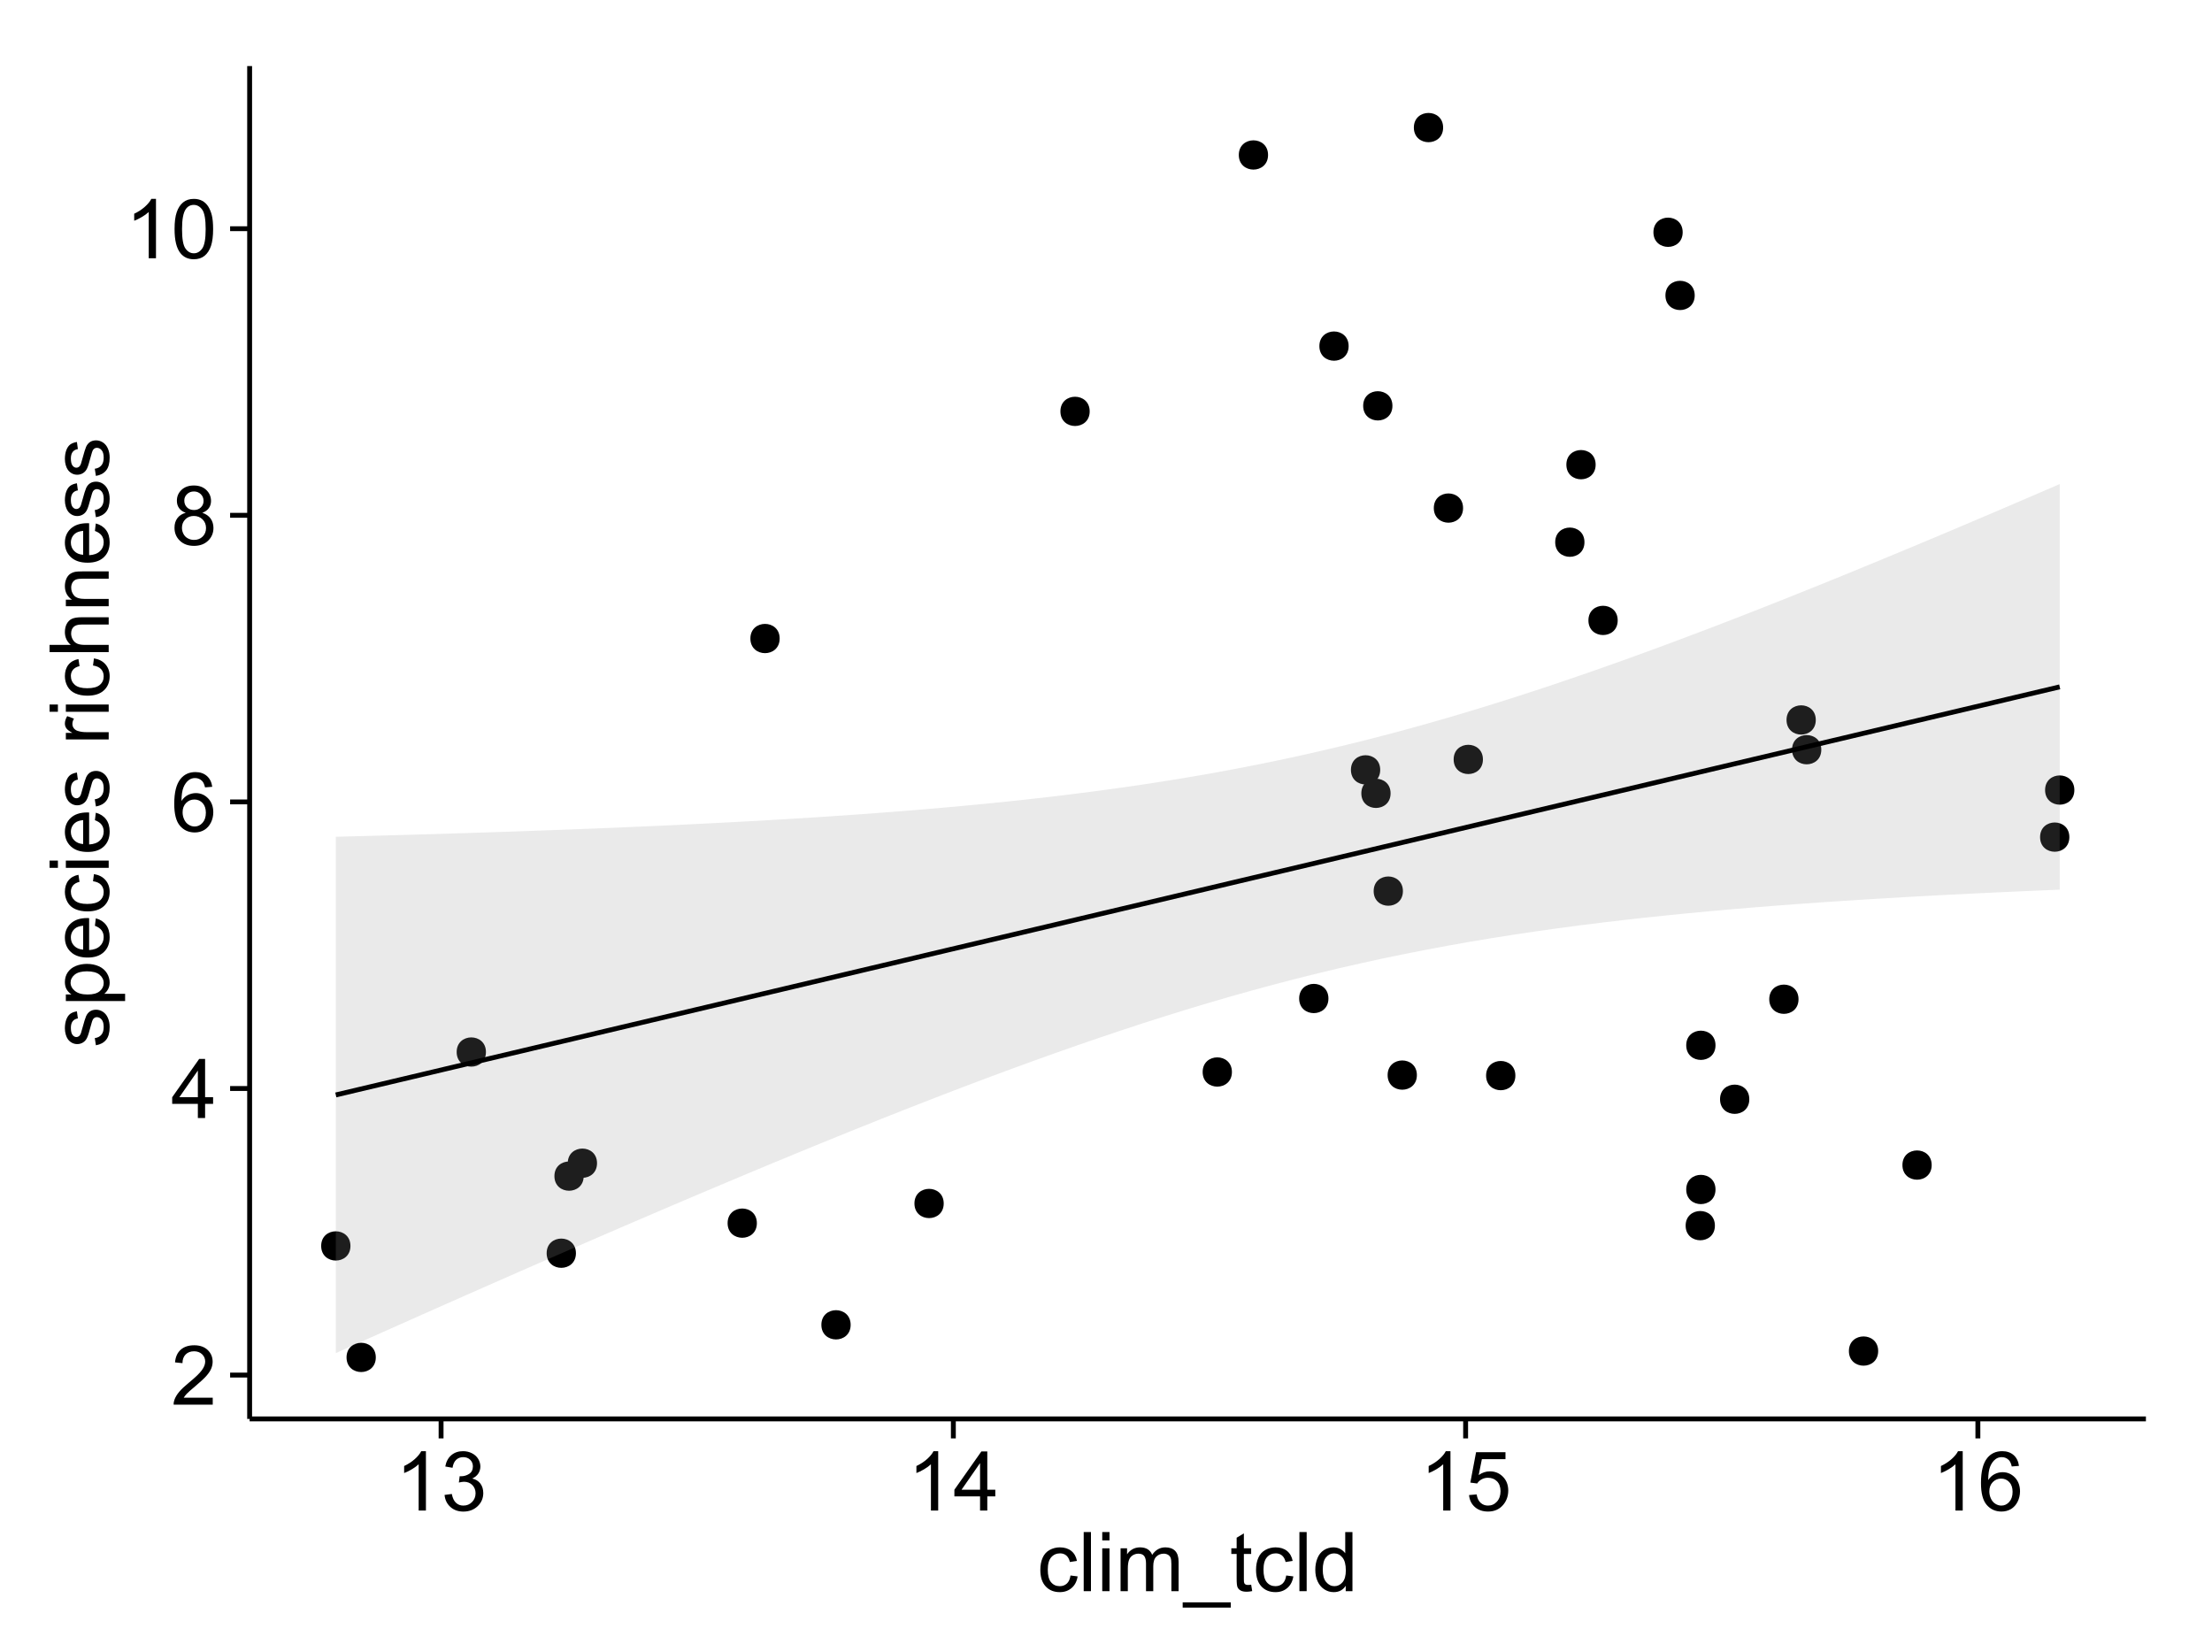 <?xml version="1.0" encoding="UTF-8"?>
<svg xmlns="http://www.w3.org/2000/svg" xmlns:xlink="http://www.w3.org/1999/xlink" width="482pt" height="360pt" viewBox="0 0 482 360" version="1.1">
<defs>
<g>
<symbol overflow="visible" id="glyph0-0">
<path style="stroke:none;" d="M 9.062 -1.52 L 9.062 0 L 0.547 0 C 0.531 -0.379 0.594 -0.742 0.73 -1.098 C 0.945 -1.676 1.293 -2.25 1.77 -2.812 C 2.246 -3.375 2.934 -4.023 3.84 -4.766 C 5.238 -5.906 6.188 -6.816 6.68 -7.492 C 7.172 -8.16 7.418 -8.793 7.418 -9.395 C 7.418 -10.02 7.191 -10.551 6.746 -10.98 C 6.293 -11.41 5.711 -11.625 4.992 -11.629 C 4.23 -11.625 3.621 -11.395 3.164 -10.941 C 2.703 -10.48 2.469 -9.848 2.469 -9.043 L 0.844 -9.211 C 0.953 -10.422 1.371 -11.344 2.102 -11.984 C 2.824 -12.617 3.801 -12.938 5.027 -12.938 C 6.262 -12.938 7.238 -12.594 7.961 -11.91 C 8.68 -11.223 9.039 -10.371 9.043 -9.359 C 9.039 -8.84 8.934 -8.336 8.727 -7.84 C 8.512 -7.34 8.164 -6.812 7.676 -6.266 C 7.188 -5.711 6.375 -4.957 5.238 -4 C 4.285 -3.199 3.676 -2.66 3.41 -2.379 C 3.141 -2.094 2.918 -1.805 2.742 -1.52 Z M 9.062 -1.52 "/>
</symbol>
<symbol overflow="visible" id="glyph0-1">
<path style="stroke:none;" d="M 5.82 0 L 5.82 -3.086 L 0.227 -3.086 L 0.227 -4.535 L 6.109 -12.883 L 7.398 -12.883 L 7.398 -4.535 L 9.141 -4.535 L 9.141 -3.086 L 7.398 -3.086 L 7.398 0 Z M 5.82 -4.535 L 5.82 -10.344 L 1.785 -4.535 Z M 5.82 -4.535 "/>
</symbol>
<symbol overflow="visible" id="glyph0-2">
<path style="stroke:none;" d="M 8.957 -9.73 L 7.383 -9.605 C 7.242 -10.223 7.043 -10.676 6.785 -10.961 C 6.355 -11.41 5.828 -11.637 5.203 -11.637 C 4.695 -11.637 4.25 -11.496 3.875 -11.215 C 3.375 -10.852 2.984 -10.32 2.695 -9.625 C 2.406 -8.926 2.258 -7.934 2.25 -6.645 C 2.629 -7.223 3.094 -7.652 3.645 -7.938 C 4.195 -8.215 4.773 -8.355 5.379 -8.359 C 6.434 -8.355 7.328 -7.969 8.07 -7.195 C 8.809 -6.418 9.18 -5.414 9.184 -4.184 C 9.18 -3.371 9.008 -2.617 8.66 -1.926 C 8.312 -1.23 7.832 -0.699 7.227 -0.332 C 6.613 0.035 5.922 0.215 5.148 0.219 C 3.828 0.215 2.754 -0.266 1.922 -1.234 C 1.09 -2.199 0.672 -3.797 0.676 -6.031 C 0.672 -8.516 1.133 -10.328 2.055 -11.461 C 2.855 -12.445 3.938 -12.938 5.301 -12.938 C 6.312 -12.938 7.141 -12.652 7.789 -12.086 C 8.434 -11.516 8.824 -10.73 8.957 -9.73 Z M 2.496 -4.176 C 2.496 -3.629 2.609 -3.105 2.844 -2.609 C 3.07 -2.109 3.395 -1.73 3.812 -1.473 C 4.227 -1.207 4.664 -1.078 5.125 -1.082 C 5.789 -1.078 6.363 -1.348 6.844 -1.891 C 7.324 -2.426 7.562 -3.156 7.566 -4.086 C 7.562 -4.973 7.328 -5.676 6.855 -6.191 C 6.379 -6.703 5.781 -6.961 5.062 -6.961 C 4.348 -6.961 3.738 -6.703 3.242 -6.191 C 2.742 -5.676 2.496 -5.004 2.496 -4.176 Z M 2.496 -4.176 "/>
</symbol>
<symbol overflow="visible" id="glyph0-3">
<path style="stroke:none;" d="M 3.18 -6.988 C 2.52 -7.227 2.035 -7.57 1.723 -8.016 C 1.406 -8.461 1.246 -8.992 1.25 -9.617 C 1.246 -10.551 1.582 -11.34 2.258 -11.98 C 2.93 -12.617 3.828 -12.938 4.949 -12.938 C 6.07 -12.938 6.977 -12.609 7.664 -11.957 C 8.348 -11.301 8.688 -10.504 8.691 -9.57 C 8.688 -8.969 8.531 -8.449 8.219 -8.012 C 7.902 -7.566 7.426 -7.227 6.793 -6.988 C 7.582 -6.727 8.184 -6.309 8.598 -5.738 C 9.008 -5.16 9.215 -4.477 9.219 -3.684 C 9.215 -2.578 8.828 -1.652 8.051 -0.906 C 7.27 -0.156 6.242 0.215 4.977 0.219 C 3.699 0.215 2.676 -0.156 1.898 -0.91 C 1.117 -1.66 0.727 -2.602 0.73 -3.727 C 0.727 -4.562 0.938 -5.262 1.367 -5.832 C 1.789 -6.395 2.395 -6.781 3.18 -6.988 Z M 2.867 -9.668 C 2.863 -9.059 3.059 -8.559 3.453 -8.172 C 3.844 -7.785 4.355 -7.594 4.984 -7.594 C 5.59 -7.594 6.09 -7.785 6.48 -8.168 C 6.871 -8.551 7.066 -9.02 7.066 -9.578 C 7.066 -10.156 6.863 -10.645 6.465 -11.043 C 6.059 -11.438 5.559 -11.637 4.965 -11.637 C 4.359 -11.637 3.859 -11.441 3.465 -11.055 C 3.062 -10.668 2.863 -10.207 2.867 -9.668 Z M 2.355 -3.719 C 2.355 -3.262 2.461 -2.824 2.676 -2.406 C 2.887 -1.98 3.203 -1.652 3.629 -1.426 C 4.047 -1.191 4.504 -1.078 4.992 -1.082 C 5.746 -1.078 6.367 -1.32 6.863 -1.809 C 7.352 -2.293 7.598 -2.91 7.602 -3.664 C 7.598 -4.422 7.344 -5.055 6.84 -5.555 C 6.332 -6.051 5.699 -6.297 4.938 -6.301 C 4.191 -6.297 3.574 -6.051 3.09 -5.562 C 2.598 -5.066 2.355 -4.453 2.355 -3.719 Z M 2.355 -3.719 "/>
</symbol>
<symbol overflow="visible" id="glyph0-4">
<path style="stroke:none;" d="M 6.707 0 L 5.125 0 L 5.125 -10.082 C 4.742 -9.715 4.242 -9.352 3.625 -8.988 C 3.004 -8.625 2.449 -8.352 1.961 -8.172 L 1.961 -9.703 C 2.844 -10.117 3.617 -10.621 4.281 -11.215 C 4.941 -11.805 5.41 -12.379 5.688 -12.938 L 6.707 -12.938 Z M 6.707 0 "/>
</symbol>
<symbol overflow="visible" id="glyph0-5">
<path style="stroke:none;" d="M 0.746 -6.355 C 0.742 -7.875 0.898 -9.102 1.215 -10.031 C 1.527 -10.961 1.996 -11.676 2.613 -12.18 C 3.23 -12.684 4.008 -12.938 4.949 -12.938 C 5.637 -12.938 6.242 -12.797 6.766 -12.52 C 7.285 -12.238 7.715 -11.836 8.059 -11.316 C 8.395 -10.789 8.664 -10.152 8.859 -9.398 C 9.051 -8.645 9.145 -7.629 9.148 -6.355 C 9.145 -4.84 8.992 -3.617 8.684 -2.691 C 8.371 -1.762 7.906 -1.047 7.289 -0.539 C 6.672 -0.035 5.891 0.215 4.949 0.219 C 3.703 0.215 2.727 -0.227 2.023 -1.117 C 1.168 -2.188 0.742 -3.934 0.746 -6.355 Z M 2.375 -6.355 C 2.371 -4.234 2.621 -2.824 3.117 -2.129 C 3.609 -1.426 4.219 -1.078 4.949 -1.082 C 5.672 -1.078 6.281 -1.43 6.781 -2.137 C 7.273 -2.836 7.523 -4.242 7.523 -6.355 C 7.523 -8.473 7.273 -9.883 6.781 -10.582 C 6.281 -11.277 5.664 -11.625 4.93 -11.629 C 4.199 -11.625 3.621 -11.316 3.191 -10.703 C 2.645 -9.918 2.371 -8.469 2.375 -6.355 Z M 2.375 -6.355 "/>
</symbol>
<symbol overflow="visible" id="glyph0-6">
<path style="stroke:none;" d="M 0.758 -3.402 L 2.336 -3.613 C 2.516 -2.711 2.824 -2.062 3.266 -1.672 C 3.699 -1.273 4.23 -1.078 4.859 -1.082 C 5.602 -1.078 6.23 -1.336 6.746 -1.855 C 7.254 -2.367 7.512 -3.004 7.516 -3.77 C 7.512 -4.492 7.273 -5.094 6.801 -5.566 C 6.324 -6.035 5.723 -6.27 4.992 -6.273 C 4.691 -6.27 4.316 -6.211 3.875 -6.102 L 4.051 -7.488 C 4.152 -7.473 4.238 -7.465 4.305 -7.469 C 4.977 -7.465 5.582 -7.641 6.125 -7.996 C 6.66 -8.344 6.93 -8.887 6.934 -9.625 C 6.93 -10.199 6.734 -10.68 6.344 -11.062 C 5.949 -11.445 5.441 -11.637 4.824 -11.637 C 4.207 -11.637 3.695 -11.441 3.285 -11.055 C 2.875 -10.668 2.613 -10.09 2.496 -9.316 L 0.914 -9.598 C 1.105 -10.656 1.543 -11.477 2.23 -12.062 C 2.914 -12.645 3.766 -12.938 4.789 -12.938 C 5.488 -12.938 6.137 -12.785 6.73 -12.484 C 7.32 -12.18 7.773 -11.77 8.09 -11.25 C 8.402 -10.727 8.559 -10.172 8.562 -9.59 C 8.559 -9.031 8.41 -8.523 8.113 -8.066 C 7.812 -7.609 7.371 -7.246 6.785 -6.977 C 7.547 -6.801 8.137 -6.438 8.562 -5.883 C 8.98 -5.328 9.191 -4.633 9.195 -3.805 C 9.191 -2.676 8.781 -1.723 7.965 -0.945 C 7.141 -0.164 6.105 0.223 4.852 0.227 C 3.719 0.223 2.777 -0.109 2.035 -0.781 C 1.285 -1.453 0.859 -2.328 0.758 -3.402 Z M 0.758 -3.402 "/>
</symbol>
<symbol overflow="visible" id="glyph0-7">
<path style="stroke:none;" d="M 0.746 -3.375 L 2.406 -3.516 C 2.527 -2.707 2.812 -2.098 3.266 -1.691 C 3.711 -1.281 4.254 -1.078 4.887 -1.082 C 5.648 -1.078 6.293 -1.363 6.82 -1.941 C 7.344 -2.512 7.605 -3.273 7.609 -4.227 C 7.605 -5.125 7.352 -5.84 6.848 -6.363 C 6.34 -6.883 5.676 -7.141 4.859 -7.145 C 4.344 -7.141 3.887 -7.027 3.48 -6.797 C 3.07 -6.566 2.746 -6.266 2.516 -5.898 L 1.027 -6.09 L 2.277 -12.711 L 8.684 -12.711 L 8.684 -11.195 L 3.543 -11.195 L 2.848 -7.734 C 3.621 -8.273 4.43 -8.543 5.281 -8.543 C 6.402 -8.543 7.352 -8.152 8.129 -7.371 C 8.898 -6.59 9.285 -5.586 9.289 -4.367 C 9.285 -3.195 8.945 -2.188 8.27 -1.344 C 7.441 -0.301 6.316 0.215 4.887 0.219 C 3.715 0.215 2.758 -0.109 2.016 -0.766 C 1.273 -1.418 0.848 -2.289 0.746 -3.375 Z M 0.746 -3.375 "/>
</symbol>
<symbol overflow="visible" id="glyph0-8">
<path style="stroke:none;" d="M 7.277 -3.418 L 8.832 -3.219 C 8.66 -2.141 8.227 -1.301 7.527 -0.699 C 6.824 -0.09 5.965 0.211 4.949 0.211 C 3.668 0.211 2.641 -0.203 1.867 -1.039 C 1.09 -1.871 0.703 -3.07 0.703 -4.633 C 0.703 -5.637 0.867 -6.52 1.203 -7.277 C 1.531 -8.031 2.039 -8.598 2.727 -8.977 C 3.406 -9.355 4.152 -9.543 4.957 -9.547 C 5.969 -9.543 6.797 -9.289 7.441 -8.777 C 8.086 -8.262 8.5 -7.531 8.684 -6.594 L 7.145 -6.355 C 6.996 -6.98 6.738 -7.453 6.367 -7.77 C 5.992 -8.082 5.543 -8.238 5.02 -8.242 C 4.219 -8.238 3.57 -7.953 3.074 -7.387 C 2.574 -6.812 2.324 -5.91 2.328 -4.676 C 2.324 -3.422 2.566 -2.508 3.047 -1.941 C 3.527 -1.371 4.152 -1.09 4.93 -1.09 C 5.547 -1.09 6.066 -1.277 6.484 -1.66 C 6.898 -2.039 7.164 -2.625 7.277 -3.418 Z M 7.277 -3.418 "/>
</symbol>
<symbol overflow="visible" id="glyph0-9">
<path style="stroke:none;" d="M 1.152 0 L 1.152 -12.883 L 2.734 -12.883 L 2.734 0 Z M 1.152 0 "/>
</symbol>
<symbol overflow="visible" id="glyph0-10">
<path style="stroke:none;" d="M 1.195 -11.066 L 1.195 -12.883 L 2.777 -12.883 L 2.777 -11.066 Z M 1.195 0 L 1.195 -9.336 L 2.777 -9.336 L 2.777 0 Z M 1.195 0 "/>
</symbol>
<symbol overflow="visible" id="glyph0-11">
<path style="stroke:none;" d="M 1.188 0 L 1.188 -9.336 L 2.602 -9.336 L 2.602 -8.023 C 2.891 -8.477 3.277 -8.848 3.77 -9.129 C 4.254 -9.406 4.809 -9.543 5.43 -9.547 C 6.121 -9.543 6.688 -9.398 7.133 -9.113 C 7.57 -8.824 7.883 -8.426 8.07 -7.91 C 8.805 -9 9.766 -9.543 10.953 -9.547 C 11.875 -9.543 12.586 -9.289 13.086 -8.777 C 13.582 -8.262 13.832 -7.469 13.836 -6.406 L 13.836 0 L 12.262 0 L 12.262 -5.879 C 12.258 -6.508 12.207 -6.965 12.105 -7.246 C 12.004 -7.523 11.816 -7.746 11.547 -7.918 C 11.277 -8.082 10.961 -8.168 10.602 -8.172 C 9.941 -8.168 9.398 -7.949 8.965 -7.516 C 8.527 -7.078 8.309 -6.379 8.312 -5.422 L 8.312 0 L 6.734 0 L 6.734 -6.062 C 6.73 -6.762 6.602 -7.289 6.348 -7.645 C 6.086 -7.992 5.664 -8.168 5.078 -8.172 C 4.633 -8.168 4.223 -8.051 3.844 -7.82 C 3.465 -7.582 3.191 -7.238 3.023 -6.793 C 2.852 -6.34 2.766 -5.691 2.77 -4.844 L 2.77 0 Z M 1.188 0 "/>
</symbol>
<symbol overflow="visible" id="glyph0-12">
<path style="stroke:none;" d="M -0.273 3.578 L -0.273 2.434 L 10.211 2.434 L 10.211 3.578 Z M -0.273 3.578 "/>
</symbol>
<symbol overflow="visible" id="glyph0-13">
<path style="stroke:none;" d="M 4.641 -1.414 L 4.867 -0.016 C 4.422 0.078 4.023 0.121 3.672 0.125 C 3.098 0.121 2.652 0.035 2.336 -0.148 C 2.02 -0.328 1.797 -0.566 1.668 -0.863 C 1.539 -1.156 1.477 -1.781 1.477 -2.734 L 1.477 -8.102 L 0.316 -8.102 L 0.316 -9.336 L 1.477 -9.336 L 1.477 -11.645 L 3.051 -12.594 L 3.051 -9.336 L 4.641 -9.336 L 4.641 -8.102 L 3.051 -8.102 L 3.051 -2.645 C 3.047 -2.191 3.074 -1.902 3.133 -1.773 C 3.188 -1.645 3.277 -1.543 3.406 -1.465 C 3.527 -1.387 3.707 -1.348 3.945 -1.352 C 4.117 -1.348 4.352 -1.367 4.641 -1.414 Z M 4.641 -1.414 "/>
</symbol>
<symbol overflow="visible" id="glyph0-14">
<path style="stroke:none;" d="M 7.242 0 L 7.242 -1.18 C 6.648 -0.25 5.777 0.211 4.633 0.211 C 3.887 0.211 3.203 0.008 2.578 -0.402 C 1.953 -0.812 1.469 -1.387 1.129 -2.121 C 0.785 -2.855 0.613 -3.699 0.617 -4.656 C 0.613 -5.586 0.77 -6.43 1.082 -7.191 C 1.391 -7.949 1.855 -8.531 2.477 -8.938 C 3.098 -9.34 3.793 -9.543 4.562 -9.547 C 5.121 -9.543 5.621 -9.426 6.062 -9.188 C 6.5 -8.949 6.859 -8.641 7.137 -8.262 L 7.137 -12.883 L 8.711 -12.883 L 8.711 0 Z M 2.242 -4.656 C 2.238 -3.461 2.488 -2.566 2.996 -1.977 C 3.496 -1.383 4.094 -1.09 4.781 -1.09 C 5.473 -1.09 6.059 -1.371 6.543 -1.938 C 7.023 -2.5 7.266 -3.363 7.27 -4.527 C 7.266 -5.801 7.02 -6.738 6.531 -7.336 C 6.035 -7.934 5.43 -8.23 4.711 -8.234 C 4.008 -8.23 3.418 -7.945 2.949 -7.371 C 2.473 -6.797 2.238 -5.891 2.242 -4.656 Z M 2.242 -4.656 "/>
</symbol>
<symbol overflow="visible" id="glyph1-0">
<path style="stroke:none;" d="M -2.785 -0.555 L -3.031 -2.117 C -2.402 -2.203 -1.922 -2.449 -1.59 -2.852 C -1.254 -3.25 -1.09 -3.812 -1.09 -4.535 C -1.09 -5.262 -1.234 -5.801 -1.531 -6.152 C -1.824 -6.504 -2.172 -6.68 -2.574 -6.68 C -2.926 -6.68 -3.207 -6.523 -3.418 -6.215 C -3.555 -5.996 -3.734 -5.457 -3.953 -4.598 C -4.246 -3.434 -4.5 -2.629 -4.715 -2.184 C -4.926 -1.734 -5.223 -1.395 -5.602 -1.164 C -5.98 -0.93 -6.398 -0.812 -6.855 -0.816 C -7.27 -0.812 -7.652 -0.91 -8.012 -1.102 C -8.363 -1.293 -8.66 -1.551 -8.895 -1.883 C -9.074 -2.125 -9.227 -2.461 -9.355 -2.887 C -9.48 -3.309 -9.543 -3.766 -9.547 -4.254 C -9.543 -4.984 -9.438 -5.625 -9.23 -6.184 C -9.016 -6.734 -8.73 -7.145 -8.371 -7.41 C -8.008 -7.672 -7.527 -7.852 -6.926 -7.953 L -6.715 -6.406 C -7.195 -6.332 -7.57 -6.129 -7.84 -5.797 C -8.105 -5.457 -8.238 -4.98 -8.242 -4.367 C -8.238 -3.637 -8.117 -3.121 -7.883 -2.812 C -7.641 -2.5 -7.359 -2.344 -7.039 -2.348 C -6.832 -2.344 -6.648 -2.406 -6.484 -2.539 C -6.312 -2.664 -6.172 -2.867 -6.062 -3.148 C -6.004 -3.301 -5.871 -3.766 -5.66 -4.543 C -5.359 -5.66 -5.113 -6.441 -4.926 -6.887 C -4.734 -7.324 -4.457 -7.672 -4.094 -7.926 C -3.73 -8.176 -3.281 -8.301 -2.742 -8.305 C -2.211 -8.301 -1.711 -8.148 -1.25 -7.844 C -0.781 -7.535 -0.422 -7.09 -0.172 -6.512 C 0.086 -5.926 0.211 -5.27 0.211 -4.543 C 0.211 -3.328 -0.039 -2.406 -0.543 -1.77 C -1.047 -1.133 -1.793 -0.727 -2.785 -0.555 Z M -2.785 -0.555 "/>
</symbol>
<symbol overflow="visible" id="glyph1-1">
<path style="stroke:none;" d="M 3.578 -1.188 L -9.336 -1.188 L -9.336 -2.629 L -8.121 -2.629 C -8.594 -2.965 -8.949 -3.348 -9.188 -3.777 C -9.426 -4.203 -9.543 -4.723 -9.547 -5.336 C -9.543 -6.129 -9.34 -6.832 -8.93 -7.445 C -8.516 -8.051 -7.934 -8.512 -7.191 -8.824 C -6.441 -9.133 -5.625 -9.285 -4.738 -9.289 C -3.781 -9.285 -2.922 -9.113 -2.156 -8.773 C -1.391 -8.43 -0.805 -7.934 -0.398 -7.281 C 0.008 -6.625 0.211 -5.938 0.211 -5.219 C 0.211 -4.691 0.102 -4.219 -0.121 -3.801 C -0.344 -3.379 -0.625 -3.035 -0.965 -2.77 L 3.578 -2.77 Z M -4.613 -2.621 C -3.41 -2.613 -2.523 -2.855 -1.949 -3.348 C -1.375 -3.832 -1.09 -4.422 -1.09 -5.117 C -1.09 -5.816 -1.387 -6.418 -1.98 -6.922 C -2.574 -7.418 -3.496 -7.668 -4.746 -7.672 C -5.934 -7.668 -6.824 -7.426 -7.418 -6.938 C -8.008 -6.449 -8.301 -5.863 -8.305 -5.188 C -8.301 -4.508 -7.988 -3.914 -7.359 -3.398 C -6.727 -2.879 -5.809 -2.617 -4.613 -2.621 Z M -4.613 -2.621 "/>
</symbol>
<symbol overflow="visible" id="glyph1-2">
<path style="stroke:none;" d="M -3.004 -7.578 L -2.805 -9.211 C -1.848 -8.953 -1.105 -8.473 -0.578 -7.777 C -0.051 -7.078 0.211 -6.188 0.211 -5.105 C 0.211 -3.738 -0.207 -2.656 -1.051 -1.859 C -1.887 -1.055 -3.066 -0.656 -4.586 -0.66 C -6.156 -0.656 -7.375 -1.059 -8.246 -1.871 C -9.109 -2.676 -9.543 -3.727 -9.547 -5.02 C -9.543 -6.266 -9.117 -7.285 -8.27 -8.078 C -7.418 -8.867 -6.223 -9.262 -4.684 -9.266 C -4.586 -9.262 -4.445 -9.258 -4.262 -9.254 L -4.262 -2.293 C -3.234 -2.348 -2.449 -2.641 -1.906 -3.164 C -1.359 -3.684 -1.09 -4.332 -1.09 -5.117 C -1.09 -5.691 -1.242 -6.188 -1.547 -6.598 C -1.852 -7.008 -2.336 -7.332 -3.004 -7.578 Z M -5.562 -2.383 L -5.562 -7.594 C -6.344 -7.523 -6.934 -7.324 -7.328 -6.996 C -7.934 -6.492 -8.238 -5.836 -8.242 -5.035 C -8.238 -4.305 -7.996 -3.695 -7.512 -3.203 C -7.027 -2.707 -6.375 -2.434 -5.562 -2.383 Z M -5.562 -2.383 "/>
</symbol>
<symbol overflow="visible" id="glyph1-3">
<path style="stroke:none;" d="M -3.418 -7.277 L -3.215 -8.832 C -2.141 -8.66 -1.301 -8.227 -0.699 -7.527 C -0.09 -6.824 0.211 -5.965 0.211 -4.949 C 0.211 -3.668 -0.203 -2.641 -1.039 -1.867 C -1.871 -1.09 -3.07 -0.703 -4.633 -0.703 C -5.637 -0.703 -6.52 -0.867 -7.277 -1.203 C -8.031 -1.535 -8.598 -2.047 -8.977 -2.73 C -9.355 -3.41 -9.543 -4.152 -9.547 -4.957 C -9.543 -5.969 -9.289 -6.797 -8.777 -7.441 C -8.262 -8.086 -7.531 -8.5 -6.59 -8.684 L -6.355 -7.145 C -6.98 -6.996 -7.453 -6.738 -7.77 -6.367 C -8.082 -5.992 -8.238 -5.543 -8.242 -5.02 C -8.238 -4.219 -7.953 -3.57 -7.387 -3.074 C -6.812 -2.574 -5.91 -2.324 -4.676 -2.328 C -3.422 -2.324 -2.508 -2.566 -1.941 -3.047 C -1.371 -3.527 -1.09 -4.152 -1.09 -4.93 C -1.09 -5.547 -1.277 -6.066 -1.66 -6.484 C -2.035 -6.898 -2.621 -7.164 -3.418 -7.277 Z M -3.418 -7.277 "/>
</symbol>
<symbol overflow="visible" id="glyph1-4">
<path style="stroke:none;" d="M -11.066 -1.195 L -12.883 -1.195 L -12.883 -2.777 L -11.066 -2.777 Z M 0 -1.195 L -9.336 -1.195 L -9.336 -2.777 L 0 -2.777 Z M 0 -1.195 "/>
</symbol>
<symbol overflow="visible" id="glyph1-5">
<path style="stroke:none;" d=""/>
</symbol>
<symbol overflow="visible" id="glyph1-6">
<path style="stroke:none;" d="M 0 -1.168 L -9.336 -1.168 L -9.336 -2.594 L -7.918 -2.594 C -8.578 -2.953 -9.016 -3.289 -9.23 -3.598 C -9.438 -3.906 -9.543 -4.242 -9.547 -4.613 C -9.543 -5.145 -9.375 -5.688 -9.035 -6.242 L -7.566 -5.695 C -7.793 -5.309 -7.91 -4.922 -7.91 -4.535 C -7.91 -4.188 -7.805 -3.875 -7.598 -3.602 C -7.387 -3.324 -7.098 -3.129 -6.734 -3.016 C -6.168 -2.836 -5.555 -2.746 -4.887 -2.75 L 0 -2.75 Z M 0 -1.168 "/>
</symbol>
<symbol overflow="visible" id="glyph1-7">
<path style="stroke:none;" d="M 0 -1.188 L -12.883 -1.188 L -12.883 -2.77 L -8.262 -2.77 C -9.117 -3.504 -9.543 -4.434 -9.547 -5.562 C -9.543 -6.25 -9.406 -6.852 -9.137 -7.363 C -8.859 -7.871 -8.484 -8.234 -8.004 -8.457 C -7.523 -8.676 -6.824 -8.789 -5.914 -8.789 L 0 -8.789 L 0 -7.207 L -5.914 -7.207 C -6.703 -7.207 -7.281 -7.035 -7.641 -6.691 C -8 -6.348 -8.18 -5.863 -8.184 -5.238 C -8.18 -4.77 -8.059 -4.328 -7.816 -3.914 C -7.574 -3.5 -7.242 -3.203 -6.828 -3.031 C -6.406 -2.852 -5.832 -2.766 -5.105 -2.77 L 0 -2.77 Z M 0 -1.188 "/>
</symbol>
<symbol overflow="visible" id="glyph1-8">
<path style="stroke:none;" d="M 0 -1.188 L -9.336 -1.188 L -9.336 -2.609 L -8.008 -2.609 C -9.031 -3.293 -9.543 -4.285 -9.547 -5.582 C -9.543 -6.141 -9.441 -6.656 -9.242 -7.133 C -9.035 -7.602 -8.77 -7.957 -8.445 -8.191 C -8.113 -8.426 -7.727 -8.59 -7.277 -8.684 C -6.98 -8.742 -6.465 -8.77 -5.738 -8.773 L 0 -8.773 L 0 -7.188 L -5.68 -7.188 C -6.32 -7.184 -6.801 -7.121 -7.121 -7.004 C -7.438 -6.879 -7.695 -6.66 -7.887 -6.348 C -8.074 -6.031 -8.168 -5.664 -8.172 -5.246 C -8.168 -4.57 -7.953 -3.992 -7.531 -3.504 C -7.102 -3.012 -6.293 -2.766 -5.098 -2.77 L 0 -2.77 Z M 0 -1.188 "/>
</symbol>
</g>
<clipPath id="clip1">
  <path d="M 54.395 14.398 L 468.602 14.398 L 468.602 310.164 L 54.395 310.164 Z M 54.395 14.398 "/>
</clipPath>
</defs>
<g id="surface3131">
<rect x="0" y="0" width="482" height="360" style="fill:rgb(100%,100%,100%);fill-opacity:1;stroke:none;"/>
<rect x="0" y="0" width="482" height="360" style="fill:rgb(100%,100%,100%);fill-opacity:1;stroke:none;"/>
<path style="fill:none;stroke-width:1.063;stroke-linecap:round;stroke-linejoin:round;stroke:rgb(100%,100%,100%);stroke-opacity:1;stroke-miterlimit:10;" d="M 0 360 L 482 360 L 482 0 L 0 0 Z M 0 360 "/>
<g clip-path="url(#clip1)" clip-rule="nonzero">
<path style=" stroke:none;fill-rule:nonzero;fill:rgb(100%,100%,100%);fill-opacity:1;" d="M 54.395 309.168 L 467.602 309.168 L 467.602 14.402 L 54.395 14.402 Z M 54.395 309.168 "/>
<path style=" stroke:none;fill-rule:nonzero;fill:rgb(0%,0%,0%);fill-opacity:1;" d="M 301.949 172.863 C 301.949 175.695 297.699 175.695 297.699 172.863 C 297.699 170.027 301.949 170.027 301.949 172.863 "/>
<path style=" stroke:none;fill-rule:nonzero;fill:rgb(0%,0%,0%);fill-opacity:1;" d="M 288.406 217.566 C 288.406 220.398 284.156 220.398 284.156 217.566 C 284.156 214.73 288.406 214.73 288.406 217.566 "/>
<path style=" stroke:none;fill-rule:nonzero;fill:rgb(0%,0%,0%);fill-opacity:1;" d="M 163.859 266.512 C 163.859 269.348 159.609 269.348 159.609 266.512 C 159.609 263.68 163.859 263.68 163.859 266.512 "/>
<path style=" stroke:none;fill-rule:nonzero;fill:rgb(0%,0%,0%);fill-opacity:1;" d="M 299.688 167.746 C 299.688 170.582 295.438 170.582 295.438 167.746 C 295.438 164.914 299.688 164.914 299.688 167.746 "/>
<path style=" stroke:none;fill-rule:nonzero;fill:rgb(0%,0%,0%);fill-opacity:1;" d="M 346.633 101.246 C 346.633 104.082 342.379 104.082 342.379 101.246 C 342.379 98.414 346.633 98.414 346.633 101.246 "/>
<path style=" stroke:none;fill-rule:nonzero;fill:rgb(0%,0%,0%);fill-opacity:1;" d="M 304.637 194.168 C 304.637 197 300.387 197 300.387 194.168 C 300.387 191.332 304.637 191.332 304.637 194.168 "/>
<path style=" stroke:none;fill-rule:nonzero;fill:rgb(0%,0%,0%);fill-opacity:1;" d="M 302.352 88.43 C 302.352 91.262 298.102 91.262 298.102 88.43 C 298.102 85.594 302.352 85.594 302.352 88.43 "/>
<path style=" stroke:none;fill-rule:nonzero;fill:rgb(0%,0%,0%);fill-opacity:1;" d="M 317.742 110.703 C 317.742 113.539 313.492 113.539 313.492 110.703 C 313.492 107.871 317.742 107.871 317.742 110.703 "/>
<path style=" stroke:none;fill-rule:nonzero;fill:rgb(0%,0%,0%);fill-opacity:1;" d="M 307.68 234.254 C 307.68 237.086 303.43 237.086 303.43 234.254 C 303.43 231.418 307.68 231.418 307.68 234.254 "/>
<path style=" stroke:none;fill-rule:nonzero;fill:rgb(0%,0%,0%);fill-opacity:1;" d="M 267.375 233.582 C 267.375 236.418 263.125 236.418 263.125 233.582 C 263.125 230.746 267.375 230.746 267.375 233.582 "/>
<path style=" stroke:none;fill-rule:nonzero;fill:rgb(0%,0%,0%);fill-opacity:1;" d="M 344.195 118.141 C 344.195 120.977 339.945 120.977 339.945 118.141 C 339.945 115.305 344.195 115.305 344.195 118.141 "/>
<path style=" stroke:none;fill-rule:nonzero;fill:rgb(0%,0%,0%);fill-opacity:1;" d="M 395.805 163.352 C 395.805 166.188 391.555 166.188 391.555 163.352 C 391.555 160.516 395.805 160.516 395.805 163.352 "/>
<path style=" stroke:none;fill-rule:nonzero;fill:rgb(0%,0%,0%);fill-opacity:1;" d="M 322.07 165.473 C 322.07 168.309 317.816 168.309 317.816 165.473 C 317.816 162.637 322.07 162.637 322.07 165.473 "/>
<path style=" stroke:none;fill-rule:nonzero;fill:rgb(0%,0%,0%);fill-opacity:1;" d="M 368.219 64.375 C 368.219 67.207 363.969 67.207 363.969 64.375 C 363.969 61.539 368.219 61.539 368.219 64.375 "/>
<path style=" stroke:none;fill-rule:nonzero;fill:rgb(0%,0%,0%);fill-opacity:1;" d="M 365.598 50.609 C 365.598 53.441 361.348 53.441 361.348 50.609 C 361.348 47.773 365.598 47.773 365.598 50.609 "/>
<path style=" stroke:none;fill-rule:nonzero;fill:rgb(0%,0%,0%);fill-opacity:1;" d="M 104.82 229.227 C 104.82 232.062 100.57 232.062 100.57 229.227 C 100.57 226.391 104.82 226.391 104.82 229.227 "/>
<path style=" stroke:none;fill-rule:nonzero;fill:rgb(0%,0%,0%);fill-opacity:1;" d="M 126.125 256.266 C 126.125 259.102 121.871 259.102 121.871 256.266 C 121.871 253.43 126.125 253.43 126.125 256.266 "/>
<path style=" stroke:none;fill-rule:nonzero;fill:rgb(0%,0%,0%);fill-opacity:1;" d="M 313.398 27.797 C 313.398 30.633 309.145 30.633 309.145 27.797 C 309.145 24.965 313.398 24.965 313.398 27.797 "/>
<path style=" stroke:none;fill-rule:nonzero;fill:rgb(0%,0%,0%);fill-opacity:1;" d="M 351.438 135.18 C 351.438 138.016 347.188 138.016 347.188 135.18 C 347.188 132.348 351.438 132.348 351.438 135.18 "/>
<path style=" stroke:none;fill-rule:nonzero;fill:rgb(0%,0%,0%);fill-opacity:1;" d="M 329.141 234.363 C 329.141 237.199 324.887 237.199 324.887 234.363 C 324.887 231.531 329.141 231.531 329.141 234.363 "/>
<path style=" stroke:none;fill-rule:nonzero;fill:rgb(0%,0%,0%);fill-opacity:1;" d="M 168.828 139.129 C 168.828 141.965 164.578 141.965 164.578 139.129 C 164.578 136.297 168.828 136.297 168.828 139.129 "/>
<path style=" stroke:none;fill-rule:nonzero;fill:rgb(0%,0%,0%);fill-opacity:1;" d="M 292.809 75.414 C 292.809 78.246 288.559 78.246 288.559 75.414 C 288.559 72.578 292.809 72.578 292.809 75.414 "/>
<path style=" stroke:none;fill-rule:nonzero;fill:rgb(0%,0%,0%);fill-opacity:1;" d="M 75.301 271.48 C 75.301 274.312 71.051 274.312 71.051 271.48 C 71.051 268.645 75.301 268.645 75.301 271.48 "/>
<path style=" stroke:none;fill-rule:nonzero;fill:rgb(0%,0%,0%);fill-opacity:1;" d="M 80.824 295.77 C 80.824 298.602 76.574 298.602 76.574 295.77 C 76.574 292.934 80.824 292.934 80.824 295.77 "/>
<path style=" stroke:none;fill-rule:nonzero;fill:rgb(0%,0%,0%);fill-opacity:1;" d="M 275.25 33.766 C 275.25 36.602 271 36.602 271 33.766 C 271 30.93 275.25 30.93 275.25 33.766 "/>
<path style=" stroke:none;fill-rule:nonzero;fill:rgb(0%,0%,0%);fill-opacity:1;" d="M 236.383 89.633 C 236.383 92.469 232.129 92.469 232.129 89.633 C 232.129 86.801 236.383 86.801 236.383 89.633 "/>
<path style=" stroke:none;fill-rule:nonzero;fill:rgb(0%,0%,0%);fill-opacity:1;" d="M 380.117 239.516 C 380.117 242.352 375.863 242.352 375.863 239.516 C 375.863 236.684 380.117 236.684 380.117 239.516 "/>
<path style=" stroke:none;fill-rule:nonzero;fill:rgb(0%,0%,0%);fill-opacity:1;" d="M 372.617 267.059 C 372.617 269.891 368.367 269.891 368.367 267.059 C 368.367 264.223 372.617 264.223 372.617 267.059 "/>
<path style=" stroke:none;fill-rule:nonzero;fill:rgb(0%,0%,0%);fill-opacity:1;" d="M 372.75 227.762 C 372.75 230.598 368.496 230.598 368.496 227.762 C 368.496 224.926 372.75 224.926 372.75 227.762 "/>
<path style=" stroke:none;fill-rule:nonzero;fill:rgb(0%,0%,0%);fill-opacity:1;" d="M 372.75 259.18 C 372.75 262.016 368.496 262.016 368.496 259.18 C 368.496 256.344 372.75 256.344 372.75 259.18 "/>
<path style=" stroke:none;fill-rule:nonzero;fill:rgb(0%,0%,0%);fill-opacity:1;" d="M 394.602 156.871 C 394.602 159.707 390.352 159.707 390.352 156.871 C 390.352 154.039 394.602 154.039 394.602 156.871 "/>
<path style=" stroke:none;fill-rule:nonzero;fill:rgb(0%,0%,0%);fill-opacity:1;" d="M 390.84 217.723 C 390.84 220.559 386.586 220.559 386.586 217.723 C 386.586 214.887 390.84 214.887 390.84 217.723 "/>
<path style=" stroke:none;fill-rule:nonzero;fill:rgb(0%,0%,0%);fill-opacity:1;" d="M 419.855 253.859 C 419.855 256.695 415.605 256.695 415.605 253.859 C 415.605 251.027 419.855 251.027 419.855 253.859 "/>
<path style=" stroke:none;fill-rule:nonzero;fill:rgb(0%,0%,0%);fill-opacity:1;" d="M 408.195 294.387 C 408.195 297.223 403.941 297.223 403.941 294.387 C 403.941 291.551 408.195 291.551 408.195 294.387 "/>
<path style=" stroke:none;fill-rule:nonzero;fill:rgb(0%,0%,0%);fill-opacity:1;" d="M 450.945 172.148 C 450.945 174.984 446.691 174.984 446.691 172.148 C 446.691 169.312 450.945 169.312 450.945 172.148 "/>
<path style=" stroke:none;fill-rule:nonzero;fill:rgb(0%,0%,0%);fill-opacity:1;" d="M 449.855 182.402 C 449.855 185.234 445.602 185.234 445.602 182.402 C 445.602 179.566 449.855 179.566 449.855 182.402 "/>
<path style=" stroke:none;fill-rule:nonzero;fill:rgb(0%,0%,0%);fill-opacity:1;" d="M 129.031 253.449 C 129.031 256.285 124.777 256.285 124.777 253.449 C 124.777 250.617 129.031 250.617 129.031 253.449 "/>
<path style=" stroke:none;fill-rule:nonzero;fill:rgb(0%,0%,0%);fill-opacity:1;" d="M 124.434 273.066 C 124.434 275.898 120.18 275.898 120.18 273.066 C 120.18 270.23 124.434 270.23 124.434 273.066 "/>
<path style=" stroke:none;fill-rule:nonzero;fill:rgb(0%,0%,0%);fill-opacity:1;" d="M 204.574 262.227 C 204.574 265.062 200.32 265.062 200.32 262.227 C 200.32 259.395 204.574 259.395 204.574 262.227 "/>
<path style=" stroke:none;fill-rule:nonzero;fill:rgb(0%,0%,0%);fill-opacity:1;" d="M 184.297 288.668 C 184.297 291.504 180.043 291.504 180.043 288.668 C 180.043 285.832 184.297 285.832 184.297 288.668 "/>
<path style=" stroke:none;fill-rule:nonzero;fill:rgb(0%,0%,0%);fill-opacity:1;" d="M 303.012 172.863 C 303.012 177.113 296.637 177.113 296.637 172.863 C 296.637 168.609 303.012 168.609 303.012 172.863 "/>
<path style=" stroke:none;fill-rule:nonzero;fill:rgb(0%,0%,0%);fill-opacity:1;" d="M 289.469 217.566 C 289.469 221.816 283.09 221.816 283.09 217.566 C 283.09 213.312 289.469 213.312 289.469 217.566 "/>
<path style=" stroke:none;fill-rule:nonzero;fill:rgb(0%,0%,0%);fill-opacity:1;" d="M 164.922 266.512 C 164.922 270.766 158.547 270.766 158.547 266.512 C 158.547 262.262 164.922 262.262 164.922 266.512 "/>
<path style=" stroke:none;fill-rule:nonzero;fill:rgb(0%,0%,0%);fill-opacity:1;" d="M 300.75 167.746 C 300.75 172 294.371 172 294.371 167.746 C 294.371 163.496 300.75 163.496 300.75 167.746 "/>
<path style=" stroke:none;fill-rule:nonzero;fill:rgb(0%,0%,0%);fill-opacity:1;" d="M 347.695 101.246 C 347.695 105.5 341.316 105.5 341.316 101.246 C 341.316 96.996 347.695 96.996 347.695 101.246 "/>
<path style=" stroke:none;fill-rule:nonzero;fill:rgb(0%,0%,0%);fill-opacity:1;" d="M 305.699 194.168 C 305.699 198.418 299.324 198.418 299.324 194.168 C 299.324 189.914 305.699 189.914 305.699 194.168 "/>
<path style=" stroke:none;fill-rule:nonzero;fill:rgb(0%,0%,0%);fill-opacity:1;" d="M 303.414 88.43 C 303.414 92.68 297.039 92.68 297.039 88.43 C 297.039 84.176 303.414 84.176 303.414 88.43 "/>
<path style=" stroke:none;fill-rule:nonzero;fill:rgb(0%,0%,0%);fill-opacity:1;" d="M 318.805 110.703 C 318.805 114.957 312.43 114.957 312.43 110.703 C 312.43 106.453 318.805 106.453 318.805 110.703 "/>
<path style=" stroke:none;fill-rule:nonzero;fill:rgb(0%,0%,0%);fill-opacity:1;" d="M 308.742 234.254 C 308.742 238.504 302.367 238.504 302.367 234.254 C 302.367 230 308.742 230 308.742 234.254 "/>
<path style=" stroke:none;fill-rule:nonzero;fill:rgb(0%,0%,0%);fill-opacity:1;" d="M 268.438 233.582 C 268.438 237.832 262.062 237.832 262.062 233.582 C 262.062 229.328 268.438 229.328 268.438 233.582 "/>
<path style=" stroke:none;fill-rule:nonzero;fill:rgb(0%,0%,0%);fill-opacity:1;" d="M 345.258 118.141 C 345.258 122.391 338.883 122.391 338.883 118.141 C 338.883 113.887 345.258 113.887 345.258 118.141 "/>
<path style=" stroke:none;fill-rule:nonzero;fill:rgb(0%,0%,0%);fill-opacity:1;" d="M 396.867 163.352 C 396.867 167.605 390.488 167.605 390.488 163.352 C 390.488 159.102 396.867 159.102 396.867 163.352 "/>
<path style=" stroke:none;fill-rule:nonzero;fill:rgb(0%,0%,0%);fill-opacity:1;" d="M 323.133 165.473 C 323.133 169.723 316.754 169.723 316.754 165.473 C 316.754 161.219 323.133 161.219 323.133 165.473 "/>
<path style=" stroke:none;fill-rule:nonzero;fill:rgb(0%,0%,0%);fill-opacity:1;" d="M 369.281 64.375 C 369.281 68.625 362.902 68.625 362.902 64.375 C 362.902 60.121 369.281 60.121 369.281 64.375 "/>
<path style=" stroke:none;fill-rule:nonzero;fill:rgb(0%,0%,0%);fill-opacity:1;" d="M 366.66 50.609 C 366.66 54.859 360.285 54.859 360.285 50.609 C 360.285 46.355 366.66 46.355 366.66 50.609 "/>
<path style=" stroke:none;fill-rule:nonzero;fill:rgb(0%,0%,0%);fill-opacity:1;" d="M 105.887 229.227 C 105.887 233.48 99.508 233.48 99.508 229.227 C 99.508 224.977 105.887 224.977 105.887 229.227 "/>
<path style=" stroke:none;fill-rule:nonzero;fill:rgb(0%,0%,0%);fill-opacity:1;" d="M 127.188 256.266 C 127.188 260.52 120.809 260.52 120.809 256.266 C 120.809 252.016 127.188 252.016 127.188 256.266 "/>
<path style=" stroke:none;fill-rule:nonzero;fill:rgb(0%,0%,0%);fill-opacity:1;" d="M 314.461 27.797 C 314.461 32.051 308.082 32.051 308.082 27.797 C 308.082 23.547 314.461 23.547 314.461 27.797 "/>
<path style=" stroke:none;fill-rule:nonzero;fill:rgb(0%,0%,0%);fill-opacity:1;" d="M 352.5 135.18 C 352.5 139.434 346.121 139.434 346.121 135.18 C 346.121 130.93 352.5 130.93 352.5 135.18 "/>
<path style=" stroke:none;fill-rule:nonzero;fill:rgb(0%,0%,0%);fill-opacity:1;" d="M 330.203 234.363 C 330.203 238.617 323.824 238.617 323.824 234.363 C 323.824 230.113 330.203 230.113 330.203 234.363 "/>
<path style=" stroke:none;fill-rule:nonzero;fill:rgb(0%,0%,0%);fill-opacity:1;" d="M 169.891 139.129 C 169.891 143.383 163.512 143.383 163.512 139.129 C 163.512 134.879 169.891 134.879 169.891 139.129 "/>
<path style=" stroke:none;fill-rule:nonzero;fill:rgb(0%,0%,0%);fill-opacity:1;" d="M 293.871 75.414 C 293.871 79.664 287.496 79.664 287.496 75.414 C 287.496 71.16 293.871 71.16 293.871 75.414 "/>
<path style=" stroke:none;fill-rule:nonzero;fill:rgb(0%,0%,0%);fill-opacity:1;" d="M 76.363 271.48 C 76.363 275.73 69.984 275.73 69.984 271.48 C 69.984 267.227 76.363 267.227 76.363 271.48 "/>
<path style=" stroke:none;fill-rule:nonzero;fill:rgb(0%,0%,0%);fill-opacity:1;" d="M 81.887 295.77 C 81.887 300.02 75.512 300.02 75.512 295.77 C 75.512 291.516 81.887 291.516 81.887 295.77 "/>
<path style=" stroke:none;fill-rule:nonzero;fill:rgb(0%,0%,0%);fill-opacity:1;" d="M 276.312 33.766 C 276.312 38.016 269.938 38.016 269.938 33.766 C 269.938 29.512 276.312 29.512 276.312 33.766 "/>
<path style=" stroke:none;fill-rule:nonzero;fill:rgb(0%,0%,0%);fill-opacity:1;" d="M 237.445 89.633 C 237.445 93.887 231.066 93.887 231.066 89.633 C 231.066 85.383 237.445 85.383 237.445 89.633 "/>
<path style=" stroke:none;fill-rule:nonzero;fill:rgb(0%,0%,0%);fill-opacity:1;" d="M 381.18 239.516 C 381.18 243.77 374.801 243.77 374.801 239.516 C 374.801 235.266 381.18 235.266 381.18 239.516 "/>
<path style=" stroke:none;fill-rule:nonzero;fill:rgb(0%,0%,0%);fill-opacity:1;" d="M 373.68 267.059 C 373.68 271.309 367.305 271.309 367.305 267.059 C 367.305 262.805 373.68 262.805 373.68 267.059 "/>
<path style=" stroke:none;fill-rule:nonzero;fill:rgb(0%,0%,0%);fill-opacity:1;" d="M 373.812 227.762 C 373.812 232.012 367.434 232.012 367.434 227.762 C 367.434 223.508 373.812 223.508 373.812 227.762 "/>
<path style=" stroke:none;fill-rule:nonzero;fill:rgb(0%,0%,0%);fill-opacity:1;" d="M 373.812 259.18 C 373.812 263.43 367.434 263.43 367.434 259.18 C 367.434 254.926 373.812 254.926 373.812 259.18 "/>
<path style=" stroke:none;fill-rule:nonzero;fill:rgb(0%,0%,0%);fill-opacity:1;" d="M 395.664 156.871 C 395.664 161.125 389.289 161.125 389.289 156.871 C 389.289 152.621 395.664 152.621 395.664 156.871 "/>
<path style=" stroke:none;fill-rule:nonzero;fill:rgb(0%,0%,0%);fill-opacity:1;" d="M 391.902 217.723 C 391.902 221.977 385.523 221.977 385.523 217.723 C 385.523 213.473 391.902 213.473 391.902 217.723 "/>
<path style=" stroke:none;fill-rule:nonzero;fill:rgb(0%,0%,0%);fill-opacity:1;" d="M 420.918 253.859 C 420.918 258.113 414.543 258.113 414.543 253.859 C 414.543 249.609 420.918 249.609 420.918 253.859 "/>
<path style=" stroke:none;fill-rule:nonzero;fill:rgb(0%,0%,0%);fill-opacity:1;" d="M 409.258 294.387 C 409.258 298.637 402.879 298.637 402.879 294.387 C 402.879 290.133 409.258 290.133 409.258 294.387 "/>
<path style=" stroke:none;fill-rule:nonzero;fill:rgb(0%,0%,0%);fill-opacity:1;" d="M 452.008 172.148 C 452.008 176.398 445.629 176.398 445.629 172.148 C 445.629 167.895 452.008 167.895 452.008 172.148 "/>
<path style=" stroke:none;fill-rule:nonzero;fill:rgb(0%,0%,0%);fill-opacity:1;" d="M 450.918 182.402 C 450.918 186.652 444.539 186.652 444.539 182.402 C 444.539 178.148 450.918 178.148 450.918 182.402 "/>
<path style=" stroke:none;fill-rule:nonzero;fill:rgb(0%,0%,0%);fill-opacity:1;" d="M 130.094 253.449 C 130.094 257.703 123.715 257.703 123.715 253.449 C 123.715 249.199 130.094 249.199 130.094 253.449 "/>
<path style=" stroke:none;fill-rule:nonzero;fill:rgb(0%,0%,0%);fill-opacity:1;" d="M 125.496 273.066 C 125.496 277.316 119.117 277.316 119.117 273.066 C 119.117 268.812 125.496 268.812 125.496 273.066 "/>
<path style=" stroke:none;fill-rule:nonzero;fill:rgb(0%,0%,0%);fill-opacity:1;" d="M 205.637 262.227 C 205.637 266.48 199.258 266.48 199.258 262.227 C 199.258 257.977 205.637 257.977 205.637 262.227 "/>
<path style=" stroke:none;fill-rule:nonzero;fill:rgb(0%,0%,0%);fill-opacity:1;" d="M 185.359 288.668 C 185.359 292.918 178.98 292.918 178.98 288.668 C 178.98 284.414 185.359 284.414 185.359 288.668 "/>
<path style=" stroke:none;fill-rule:nonzero;fill:rgb(60%,60%,60%);fill-opacity:0.2;" d="M 73.176 182.324 L 82.684 182.074 L 87.441 181.941 L 92.195 181.805 L 101.703 181.516 L 106.461 181.359 L 111.215 181.203 L 115.969 181.035 L 120.727 180.863 L 125.48 180.684 L 130.234 180.5 L 134.988 180.305 L 139.746 180.098 L 144.5 179.887 L 149.254 179.664 L 154.008 179.43 L 158.766 179.184 L 163.52 178.93 L 168.273 178.66 L 173.031 178.375 L 177.785 178.078 L 182.539 177.762 L 187.293 177.434 L 192.051 177.082 L 196.805 176.715 L 201.559 176.324 L 206.312 175.914 L 211.07 175.48 L 215.824 175.02 L 220.578 174.531 L 225.336 174.012 L 230.09 173.465 L 234.844 172.883 L 239.598 172.27 L 244.355 171.617 L 249.109 170.926 L 253.863 170.191 L 258.617 169.418 L 263.375 168.598 L 268.129 167.73 L 272.883 166.816 L 277.641 165.852 L 282.395 164.84 L 287.148 163.773 L 291.902 162.66 L 296.66 161.496 L 301.414 160.277 L 306.168 159.012 L 310.922 157.691 L 315.68 156.328 L 320.434 154.914 L 325.188 153.457 L 329.945 151.957 L 334.699 150.414 L 339.453 148.832 L 344.207 147.211 L 348.965 145.555 L 353.719 143.867 L 358.473 142.145 L 363.227 140.395 L 367.984 138.613 L 372.738 136.809 L 377.492 134.98 L 382.25 133.125 L 387.004 131.25 L 391.758 129.355 L 396.512 127.445 L 401.27 125.516 L 406.023 123.566 L 410.777 121.605 L 415.531 119.629 L 420.289 117.641 L 425.043 115.641 L 429.797 113.625 L 434.555 111.602 L 439.309 109.566 L 444.062 107.523 L 448.816 105.473 L 448.816 193.848 L 444.062 194.047 L 439.309 194.254 L 434.555 194.473 L 429.797 194.699 L 425.043 194.938 L 420.289 195.188 L 415.531 195.449 L 410.777 195.727 L 406.023 196.016 L 401.27 196.32 L 396.512 196.641 L 391.758 196.977 L 387.004 197.336 L 382.25 197.711 L 377.492 198.109 L 372.738 198.531 L 367.984 198.977 L 363.227 199.449 L 358.473 199.945 L 353.719 200.477 L 348.965 201.039 L 344.207 201.633 L 339.453 202.266 L 334.699 202.934 L 329.945 203.641 L 325.188 204.391 L 320.434 205.184 L 315.68 206.023 L 310.922 206.91 L 306.168 207.844 L 301.414 208.828 L 296.66 209.863 L 291.902 210.945 L 287.148 212.082 L 282.395 213.27 L 277.641 214.508 L 272.883 215.797 L 268.129 217.133 L 263.375 218.52 L 258.617 219.949 L 253.863 221.426 L 249.109 222.941 L 244.355 224.504 L 239.598 226.102 L 234.844 227.734 L 230.09 229.406 L 225.336 231.109 L 220.578 232.844 L 215.824 234.605 L 211.07 236.395 L 206.312 238.211 L 201.559 240.051 L 196.805 241.914 L 192.051 243.797 L 187.293 245.699 L 182.539 247.621 L 177.785 249.555 L 173.031 251.508 L 168.273 253.477 L 163.52 255.457 L 158.766 257.453 L 154.008 259.461 L 149.254 261.477 L 144.5 263.504 L 139.746 265.543 L 134.988 267.59 L 130.234 269.645 L 125.48 271.711 L 120.727 273.781 L 115.969 275.859 L 111.215 277.945 L 106.461 280.039 L 101.703 282.137 L 96.949 284.238 L 92.195 286.348 L 87.441 288.465 L 82.684 290.582 L 77.93 292.703 L 73.176 294.832 Z M 73.176 182.324 "/>
<path style="fill:none;stroke-width:1.063;stroke-linecap:butt;stroke-linejoin:round;stroke:rgb(0%,0%,0%);stroke-opacity:1;stroke-miterlimit:1;" d="M 73.176 238.578 L 82.684 236.328 L 87.441 235.203 L 92.195 234.078 L 96.949 232.949 L 101.703 231.824 L 106.461 230.699 L 115.969 228.449 L 120.727 227.324 L 125.48 226.199 L 130.234 225.07 L 134.988 223.945 L 139.746 222.82 L 154.008 219.445 L 158.766 218.32 L 163.52 217.191 L 168.273 216.066 L 173.031 214.941 L 187.293 211.566 L 192.051 210.441 L 196.805 209.316 L 201.559 208.188 L 206.312 207.062 L 211.07 205.938 L 220.578 203.688 L 225.336 202.562 L 230.09 201.438 L 234.844 200.309 L 239.598 199.184 L 244.355 198.059 L 258.617 194.684 L 263.375 193.559 L 268.129 192.43 L 272.883 191.305 L 277.641 190.18 L 291.902 186.805 L 296.66 185.68 L 301.414 184.551 L 310.922 182.301 L 315.68 181.176 L 325.188 178.926 L 329.945 177.801 L 334.699 176.672 L 344.207 174.422 L 348.965 173.297 L 363.227 169.922 L 367.984 168.797 L 372.738 167.668 L 377.492 166.543 L 382.25 165.418 L 396.512 162.043 L 401.27 160.918 L 406.023 159.789 L 415.531 157.539 L 420.289 156.414 L 429.797 154.164 L 434.555 153.039 L 439.309 151.91 L 448.816 149.66 "/>
</g>
<path style="fill:none;stroke-width:1.063;stroke-linecap:butt;stroke-linejoin:round;stroke:rgb(0%,0%,0%);stroke-opacity:1;stroke-miterlimit:10;" d="M 54.395 309.168 L 54.395 14.398 "/>
<g style="fill:rgb(0%,0%,0%);fill-opacity:1;">
  <use xlink:href="#glyph0-0" x="37.293" y="306.062"/>
</g>
<g style="fill:rgb(0%,0%,0%);fill-opacity:1;">
  <use xlink:href="#glyph0-1" x="37.293" y="243.613"/>
</g>
<g style="fill:rgb(0%,0%,0%);fill-opacity:1;">
  <use xlink:href="#glyph0-2" x="37.293" y="181.168"/>
</g>
<g style="fill:rgb(0%,0%,0%);fill-opacity:1;">
  <use xlink:href="#glyph0-3" x="37.293" y="118.723"/>
</g>
<g style="fill:rgb(0%,0%,0%);fill-opacity:1;">
  <use xlink:href="#glyph0-4" x="27.281" y="56.273"/>
  <use xlink:href="#glyph0-5" x="37.292" y="56.273"/>
</g>
<path style="fill:none;stroke-width:1.063;stroke-linecap:butt;stroke-linejoin:round;stroke:rgb(0%,0%,0%);stroke-opacity:1;stroke-miterlimit:10;" d="M 50.141 299.617 L 54.395 299.617 "/>
<path style="fill:none;stroke-width:1.063;stroke-linecap:butt;stroke-linejoin:round;stroke:rgb(0%,0%,0%);stroke-opacity:1;stroke-miterlimit:10;" d="M 50.141 237.172 L 54.395 237.172 "/>
<path style="fill:none;stroke-width:1.063;stroke-linecap:butt;stroke-linejoin:round;stroke:rgb(0%,0%,0%);stroke-opacity:1;stroke-miterlimit:10;" d="M 50.141 174.727 L 54.395 174.727 "/>
<path style="fill:none;stroke-width:1.063;stroke-linecap:butt;stroke-linejoin:round;stroke:rgb(0%,0%,0%);stroke-opacity:1;stroke-miterlimit:10;" d="M 50.141 112.277 L 54.395 112.277 "/>
<path style="fill:none;stroke-width:1.063;stroke-linecap:butt;stroke-linejoin:round;stroke:rgb(0%,0%,0%);stroke-opacity:1;stroke-miterlimit:10;" d="M 50.141 49.832 L 54.395 49.832 "/>
<path style="fill:none;stroke-width:1.063;stroke-linecap:butt;stroke-linejoin:round;stroke:rgb(0%,0%,0%);stroke-opacity:1;stroke-miterlimit:10;" d="M 54.395 309.168 L 467.602 309.168 "/>
<path style="fill:none;stroke-width:1.063;stroke-linecap:butt;stroke-linejoin:round;stroke:rgb(0%,0%,0%);stroke-opacity:1;stroke-miterlimit:10;" d="M 96.113 313.418 L 96.113 309.168 "/>
<path style="fill:none;stroke-width:1.063;stroke-linecap:butt;stroke-linejoin:round;stroke:rgb(0%,0%,0%);stroke-opacity:1;stroke-miterlimit:10;" d="M 207.738 313.418 L 207.738 309.168 "/>
<path style="fill:none;stroke-width:1.063;stroke-linecap:butt;stroke-linejoin:round;stroke:rgb(0%,0%,0%);stroke-opacity:1;stroke-miterlimit:10;" d="M 319.363 313.418 L 319.363 309.168 "/>
<path style="fill:none;stroke-width:1.063;stroke-linecap:butt;stroke-linejoin:round;stroke:rgb(0%,0%,0%);stroke-opacity:1;stroke-miterlimit:10;" d="M 430.984 313.418 L 430.984 309.168 "/>
<g style="fill:rgb(0%,0%,0%);fill-opacity:1;">
  <use xlink:href="#glyph0-4" x="86.102" y="329.137"/>
  <use xlink:href="#glyph0-6" x="96.112" y="329.137"/>
</g>
<g style="fill:rgb(0%,0%,0%);fill-opacity:1;">
  <use xlink:href="#glyph0-4" x="197.727" y="329.137"/>
  <use xlink:href="#glyph0-1" x="207.737" y="329.137"/>
</g>
<g style="fill:rgb(0%,0%,0%);fill-opacity:1;">
  <use xlink:href="#glyph0-4" x="309.352" y="329.137"/>
  <use xlink:href="#glyph0-7" x="319.362" y="329.137"/>
</g>
<g style="fill:rgb(0%,0%,0%);fill-opacity:1;">
  <use xlink:href="#glyph0-4" x="420.973" y="329.137"/>
  <use xlink:href="#glyph0-2" x="430.983" y="329.137"/>
</g>
<g style="fill:rgb(0%,0%,0%);fill-opacity:1;">
  <use xlink:href="#glyph0-8" x="225.988" y="346.703"/>
  <use xlink:href="#glyph0-9" x="234.988" y="346.703"/>
  <use xlink:href="#glyph0-10" x="238.987" y="346.703"/>
  <use xlink:href="#glyph0-11" x="242.986" y="346.703"/>
  <use xlink:href="#glyph0-12" x="257.98" y="346.703"/>
  <use xlink:href="#glyph0-13" x="267.991" y="346.703"/>
  <use xlink:href="#glyph0-8" x="272.992" y="346.703"/>
  <use xlink:href="#glyph0-9" x="281.992" y="346.703"/>
  <use xlink:href="#glyph0-14" x="285.991" y="346.703"/>
</g>
<g style="fill:rgb(0%,0%,0%);fill-opacity:1;">
  <use xlink:href="#glyph1-0" x="23.684" y="228.312"/>
  <use xlink:href="#glyph1-1" x="23.684" y="219.312"/>
  <use xlink:href="#glyph1-2" x="23.684" y="209.302"/>
  <use xlink:href="#glyph1-3" x="23.684" y="199.291"/>
  <use xlink:href="#glyph1-4" x="23.684" y="190.291"/>
  <use xlink:href="#glyph1-2" x="23.684" y="186.292"/>
  <use xlink:href="#glyph1-0" x="23.684" y="176.281"/>
  <use xlink:href="#glyph1-5" x="23.684" y="167.281"/>
  <use xlink:href="#glyph1-6" x="23.684" y="162.28"/>
  <use xlink:href="#glyph1-4" x="23.684" y="156.286"/>
  <use xlink:href="#glyph1-3" x="23.684" y="152.287"/>
  <use xlink:href="#glyph1-7" x="23.684" y="143.287"/>
  <use xlink:href="#glyph1-8" x="23.684" y="133.276"/>
  <use xlink:href="#glyph1-2" x="23.684" y="123.266"/>
  <use xlink:href="#glyph1-0" x="23.684" y="113.255"/>
  <use xlink:href="#glyph1-0" x="23.684" y="104.255"/>
</g>
</g>
</svg>
